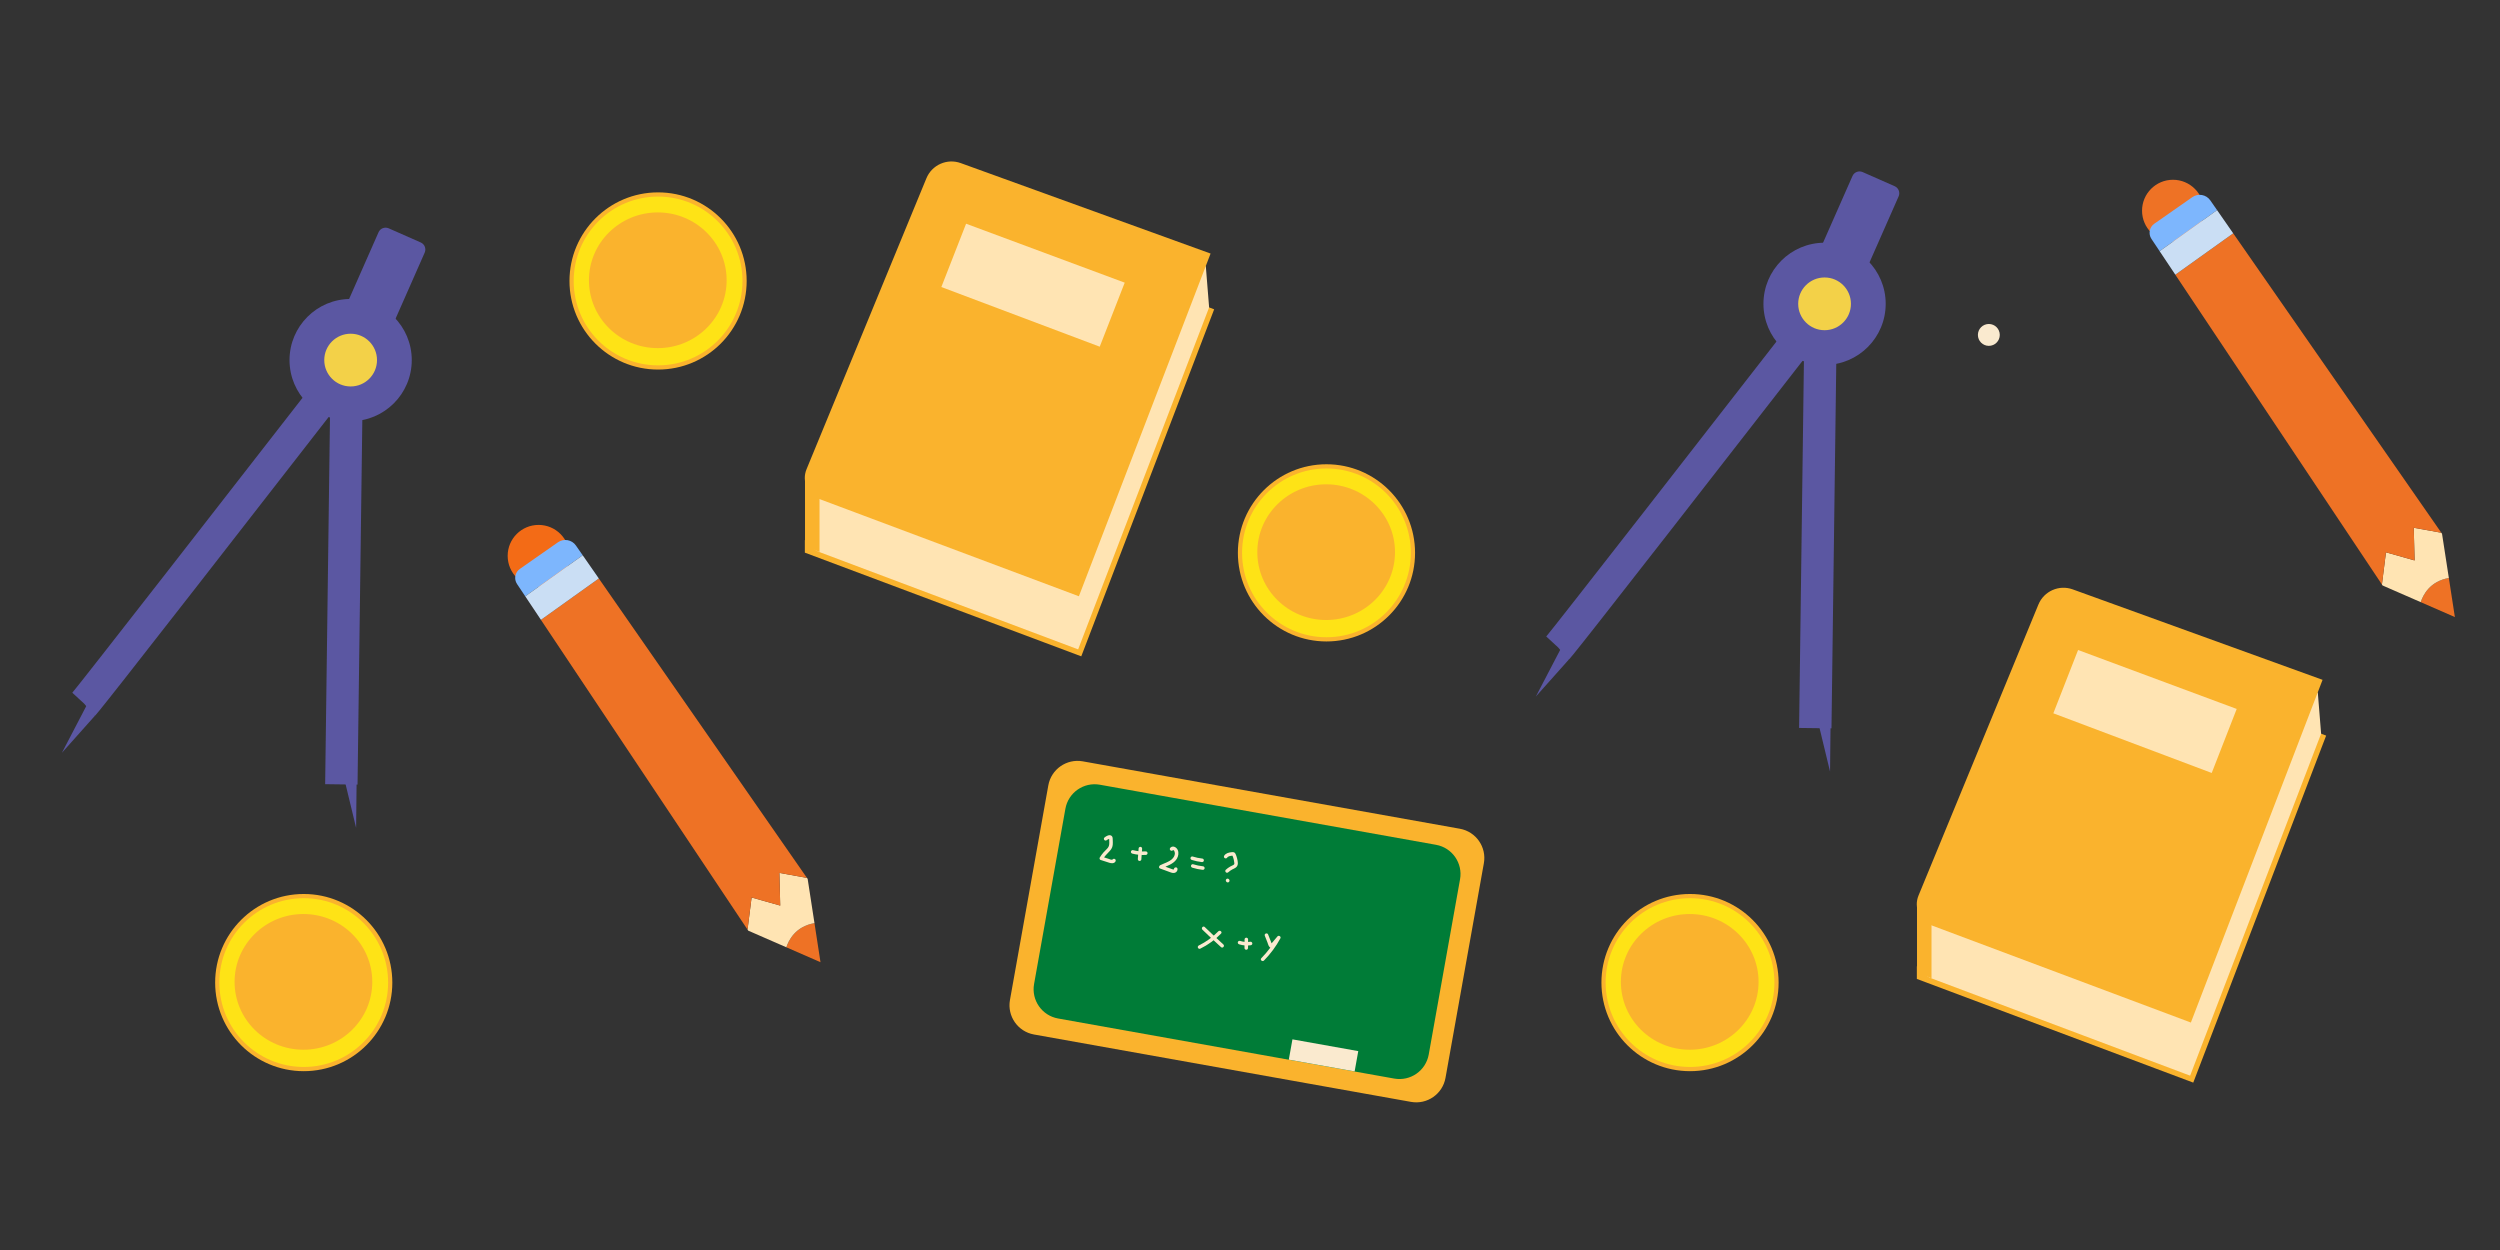<svg width="314" height="157" viewBox="0 0 314 157" fill="none" xmlns="http://www.w3.org/2000/svg">
<rect x="0" y="0" width="314" height="157" fill="#333333" stroke="none"/>
<g clip-path="url(#clip0)">
<path d="M275.473 135.977L240.756 122.953V121.371L274.689 134.231L290.899 91.908L292.164 92.392L275.473 135.977Z" fill="#FAB32D"/>
<path d="M240.776 113.878L240.992 120.192C240.988 121.38 241.486 122.465 242.598 122.883L275.081 135.104L291.531 92.15L291.114 86.947L240.776 113.878Z" fill="#FFE4B3"/>
<path d="M260.336 74.026L291.715 85.387L275.173 128.432L242.59 116.22C241.09 115.658 240.353 113.966 240.963 112.485L256.023 75.932C256.719 74.245 258.62 73.405 260.336 74.026Z" fill="#FAB32D"/>
<path d="M242.598 115.432V122.883L240.776 122.103V113.878" fill="#FAB32D"/>
<path d="M261.007 81.64L257.899 89.591L277.792 97.085L280.93 89.043L261.007 81.64Z" fill="#FFE4B3"/>
<path d="M304.044 75.63L308.332 77.503L307.576 72.595C305.172 73.009 304.318 74.771 304.044 75.63Z" fill="#EE7225"/>
<path d="M303.275 70.391L299.677 69.374L299.169 73.412L299.253 73.538L304.043 75.63C304.318 74.771 305.171 73.01 307.575 72.595L306.719 67.041L306.631 66.914L303.167 66.287L303.275 70.391Z" fill="#FFE4B3"/>
<path d="M272.924 30.345C275.069 30.345 276.807 28.607 276.807 26.462C276.807 24.318 275.069 22.579 272.924 22.579C270.78 22.579 269.041 24.318 269.041 26.462C269.041 28.607 270.78 30.345 272.924 30.345Z" fill="#EE7225"/>
<path d="M299.17 73.412L299.678 69.373L303.275 70.391L303.167 66.287L306.632 66.914L280.491 29.306L273.22 34.502L299.17 73.412Z" fill="#EE7225"/>
<path d="M275.357 24.762L270.577 28.101C269.96 28.532 269.801 29.376 270.218 30.002L271.25 31.549L278.466 26.392L277.614 25.166C277.102 24.43 276.091 24.25 275.357 24.762Z" fill="#7DB6FD"/>
<path d="M273.22 34.502L280.491 29.306L278.466 26.392L271.25 31.549L273.22 34.502Z" fill="#CADEF4"/>
<path d="M249.798 43.44C250.557 43.44 251.172 42.825 251.172 42.066C251.172 41.307 250.557 40.692 249.798 40.692C249.039 40.692 248.424 41.307 248.424 42.066C248.424 42.825 249.039 43.44 249.798 43.44Z" fill="#FAEACF"/>
<path d="M229.166 45.839C233.406 45.839 236.843 42.402 236.843 38.162C236.843 33.922 233.406 30.485 229.166 30.485C224.926 30.485 221.489 33.922 221.489 38.162C221.489 42.402 224.926 45.839 229.166 45.839Z" fill="#5B57A2"/>
<path d="M230.034 91.482L225.967 91.429L226.576 45.095C197.576 82.405 197.223 82.7 197.009 82.879L194.398 79.76L195.703 81.32L194.208 79.942C195.144 78.87 214.38 54.161 227.082 37.814L230.801 33.028L230.034 91.482Z" fill="#5B57A2"/>
<path d="M237.973 23.389L233.948 21.613C233.459 21.397 232.887 21.619 232.671 22.108L228.24 32.154C228.024 32.643 228.246 33.215 228.735 33.431L232.76 35.206C233.249 35.422 233.821 35.2 234.037 34.711L238.468 24.665C238.684 24.177 238.462 23.605 237.973 23.389Z" fill="#5B57A2"/>
<path d="M229.166 41.474C230.996 41.474 232.478 39.991 232.478 38.162C232.478 36.333 230.996 34.85 229.166 34.85C227.337 34.85 225.854 36.333 225.854 38.162C225.854 39.991 227.337 41.474 229.166 41.474Z" fill="#F3D148"/>
<path d="M196.256 81.055L192.905 87.483L197.009 82.879" fill="#5B57A2"/>
<path d="M228.154 89.868L229.855 96.914L229.92 90.748" fill="#5B57A2"/>
<path d="M98.766 118.98L103.054 120.853L102.298 115.945C99.894 116.359 99.04 118.121 98.766 118.98Z" fill="#EE7225"/>
<path d="M97.998 113.741L94.4 112.724L93.892 116.762L93.976 116.888L98.766 118.98C99.041 118.121 99.894 116.36 102.298 115.945L101.442 110.391L101.354 110.264L97.89 109.637L97.998 113.741Z" fill="#FFE4B3"/>
<path d="M67.646 73.695C69.79 73.695 71.529 71.957 71.529 69.812C71.529 67.667 69.79 65.929 67.646 65.929C65.501 65.929 63.763 67.667 63.763 69.812C63.763 71.957 65.501 73.695 67.646 73.695Z" fill="#F36B16"/>
<path d="M93.891 116.762L94.399 112.723L97.997 113.741L97.888 109.637L101.353 110.264L75.212 72.656L67.941 77.852L93.891 116.762Z" fill="#EE7225"/>
<path d="M70.078 68.112L65.298 71.451C64.681 71.882 64.522 72.726 64.939 73.352L65.971 74.899L73.187 69.742L72.335 68.516C71.824 67.78 70.812 67.6 70.078 68.112Z" fill="#7DB6FD"/>
<path d="M67.942 77.852L75.213 72.656L73.188 69.742L65.972 74.899L67.942 77.852Z" fill="#CADEF4"/>
<path d="M177.227 138.397L129.866 129.932C127.838 129.57 126.488 127.632 126.85 125.604L131.669 98.641C132.032 96.613 133.969 95.263 135.997 95.625L183.358 104.09C185.386 104.453 186.736 106.39 186.374 108.418L181.555 135.381C181.193 137.409 179.255 138.759 177.227 138.397Z" fill="#FAB32D"/>
<path d="M175.118 135.469L132.895 127.922C130.867 127.56 129.517 125.622 129.879 123.594L133.814 101.577C134.177 99.549 136.114 98.199 138.143 98.561L180.366 106.108C182.394 106.47 183.744 108.408 183.382 110.436L179.447 132.454C179.084 134.481 177.146 135.831 175.118 135.469Z" fill="#007C37"/>
<path d="M170.598 132.021L162.33 130.543L161.874 133.093L170.142 134.57L170.598 132.021Z" fill="#FAEACF"/>
<path d="M139.044 105.498C139.132 105.416 139.228 105.409 139.328 105.36C139.398 105.362 139.39 105.343 139.304 105.301C139.307 105.34 139.309 105.378 139.312 105.417C139.317 105.494 139.32 105.572 139.322 105.65C139.331 105.93 139.347 106.213 139.174 106.451C139.02 106.662 138.81 106.829 138.636 107.022C138.444 107.236 138.277 107.468 138.125 107.712C138.067 107.805 138.124 107.975 138.23 108.009C138.598 108.127 138.966 108.247 139.335 108.364C139.584 108.443 139.918 108.477 140.086 108.228C140.154 108.127 140.159 107.999 140.061 107.914C139.978 107.842 139.814 107.839 139.747 107.939C139.665 108.06 139.357 107.908 139.256 107.875C138.978 107.786 138.7 107.696 138.422 107.607C138.457 107.706 138.492 107.805 138.527 107.904C138.726 107.583 138.972 107.302 139.24 107.038C139.5 106.781 139.722 106.504 139.758 106.127C139.778 105.927 139.77 105.722 139.761 105.521C139.754 105.352 139.773 105.125 139.635 105C139.368 104.756 138.913 105.013 138.702 105.21C138.613 105.293 138.644 105.452 138.727 105.524C138.829 105.609 138.956 105.579 139.044 105.498Z" fill="#FAEACF"/>
<path d="M142.225 107.216C142.781 107.36 143.359 107.412 143.932 107.378C144.052 107.371 144.144 107.253 144.133 107.136C144.122 107.013 144.011 106.927 143.891 106.935C143.356 106.967 142.823 106.912 142.303 106.778C142.186 106.748 142.065 106.846 142.045 106.958C142.022 107.084 142.108 107.186 142.225 107.216Z" fill="#FAEACF"/>
<path d="M143.012 106.547C142.979 106.99 142.946 107.433 142.913 107.876C142.904 107.992 142.965 108.118 143.093 108.134C143.203 108.149 143.342 108.078 143.351 107.954C143.384 107.511 143.417 107.068 143.45 106.625C143.459 106.509 143.398 106.383 143.27 106.367C143.161 106.353 143.021 106.423 143.012 106.547Z" fill="#FAEACF"/>
<path d="M147.277 106.816C147.474 106.641 147.57 107.087 147.564 107.209C147.552 107.467 147.412 107.698 147.232 107.875C146.821 108.277 146.22 108.418 145.719 108.672C145.569 108.748 145.5 109.008 145.7 109.082C146.135 109.242 146.569 109.407 147.005 109.563C147.195 109.631 147.406 109.692 147.602 109.607C147.793 109.524 147.911 109.347 147.897 109.138C147.879 108.852 147.435 108.892 147.453 109.179C147.453 109.175 147.428 109.199 147.397 109.204C147.346 109.212 147.284 109.19 147.237 109.175C147.086 109.127 146.938 109.066 146.789 109.011C146.49 108.901 146.191 108.79 145.891 108.68C145.885 108.817 145.878 108.953 145.872 109.09C146.559 108.741 147.405 108.55 147.823 107.837C148.007 107.523 148.074 107.112 147.929 106.769C147.786 106.431 147.347 106.161 147.021 106.451C146.931 106.531 146.891 106.654 146.966 106.761C147.029 106.85 147.186 106.896 147.277 106.816Z" fill="#FAEACF"/>
<path d="M149.706 108.013C150.11 108.142 150.525 108.23 150.946 108.276C151.062 108.289 151.188 108.221 151.204 108.096C151.219 107.983 151.148 107.851 151.024 107.838C150.603 107.792 150.188 107.704 149.784 107.575C149.673 107.539 149.54 107.647 149.526 107.755C149.508 107.887 149.586 107.975 149.706 108.013Z" fill="#FAEACF"/>
<path d="M149.77 108.986C150.184 109.115 150.609 109.203 151.04 109.25C151.156 109.263 151.282 109.195 151.298 109.07C151.313 108.957 151.242 108.825 151.118 108.812C150.687 108.765 150.262 108.677 149.848 108.548C149.736 108.513 149.604 108.619 149.59 108.728C149.573 108.859 149.651 108.949 149.77 108.986Z" fill="#FAEACF"/>
<path d="M154.117 107.739C154.2 107.619 154.31 107.562 154.449 107.522C154.516 107.503 154.585 107.493 154.654 107.485C154.696 107.48 154.737 107.476 154.779 107.473C154.8 107.471 154.82 107.47 154.841 107.469C154.892 107.469 154.882 107.463 154.81 107.452C154.788 107.421 154.767 107.39 154.745 107.359C154.846 107.553 154.916 107.771 154.965 107.984C154.989 108.088 155.006 108.194 155.018 108.3C155.028 108.381 155.055 108.491 155.003 108.562C154.96 108.621 154.883 108.657 154.819 108.688C154.721 108.735 154.622 108.78 154.526 108.832C154.315 108.947 154.128 109.091 153.951 109.253C153.862 109.334 153.892 109.496 153.976 109.567C154.077 109.653 154.201 109.623 154.29 109.542C154.436 109.408 154.605 109.291 154.781 109.198C154.932 109.118 155.098 109.063 155.233 108.955C155.59 108.67 155.471 108.188 155.375 107.802C155.327 107.608 155.263 107.415 155.177 107.235C155.071 107.014 154.891 107.014 154.674 107.035C154.342 107.068 153.977 107.16 153.776 107.45C153.708 107.549 153.703 107.681 153.801 107.764C153.887 107.836 154.048 107.838 154.117 107.739Z" fill="#FAEACF"/>
<path d="M154 110.704C154.008 110.715 154.016 110.727 154.024 110.738C154.04 110.763 154.061 110.782 154.086 110.796C154.11 110.814 154.137 110.826 154.167 110.83C154.197 110.837 154.226 110.835 154.255 110.826C154.284 110.822 154.31 110.811 154.334 110.793C154.348 110.78 154.362 110.767 154.376 110.755C154.402 110.724 154.418 110.689 154.426 110.65C154.427 110.63 154.428 110.61 154.429 110.59C154.425 110.551 154.412 110.515 154.39 110.483C154.382 110.472 154.374 110.46 154.366 110.449C154.35 110.424 154.329 110.405 154.304 110.391C154.28 110.373 154.253 110.361 154.223 110.357C154.193 110.35 154.164 110.352 154.135 110.361C154.106 110.365 154.08 110.376 154.056 110.394C154.042 110.407 154.028 110.419 154.014 110.432C153.988 110.463 153.971 110.498 153.964 110.537C153.963 110.557 153.962 110.577 153.961 110.597C153.965 110.636 153.978 110.672 154 110.704Z" fill="#FAEACF"/>
<path d="M151.027 116.773C151.793 117.516 152.572 118.246 153.364 118.961C153.578 119.154 153.866 118.814 153.653 118.622C152.861 117.907 152.081 117.178 151.316 116.434C151.11 116.233 150.822 116.574 151.027 116.773Z" fill="#FAEACF"/>
<path d="M153.023 116.973C152.32 117.696 151.492 118.299 150.586 118.742C150.478 118.795 150.409 118.907 150.454 119.028C150.492 119.132 150.631 119.214 150.74 119.16C151.718 118.681 152.603 118.042 153.362 117.262C153.563 117.056 153.222 116.768 153.023 116.973Z" fill="#FAEACF"/>
<path d="M155.647 118.609C156.111 118.756 156.61 118.795 157.091 118.725C157.206 118.708 157.309 118.606 157.292 118.483C157.276 118.368 157.173 118.264 157.05 118.282C156.83 118.314 156.594 118.323 156.398 118.306C156.169 118.286 155.944 118.24 155.725 118.171C155.613 118.136 155.481 118.242 155.467 118.351C155.45 118.483 155.528 118.571 155.647 118.609Z" fill="#FAEACF"/>
<path d="M156.316 118.015C156.314 118.373 156.312 118.731 156.31 119.089C156.309 119.206 156.441 119.306 156.552 119.29C156.681 119.272 156.753 119.173 156.753 119.048C156.755 118.69 156.757 118.332 156.759 117.974C156.76 117.857 156.628 117.757 156.517 117.773C156.388 117.79 156.316 117.889 156.316 118.015Z" fill="#FAEACF"/>
<path d="M158.86 117.528C158.972 117.812 159.083 118.097 159.195 118.381C159.279 118.594 159.35 118.982 159.617 119.041C159.882 119.1 160.067 118.757 160.207 118.591C160.4 118.362 160.594 118.133 160.787 117.903C160.664 117.823 160.54 117.743 160.416 117.662C159.881 118.649 159.207 119.552 158.419 120.351C158.217 120.555 158.558 120.843 158.758 120.64C159.573 119.814 160.266 118.875 160.819 117.854C160.94 117.63 160.609 117.423 160.448 117.613C160.306 117.781 160.165 117.949 160.023 118.117C159.946 118.209 159.868 118.3 159.791 118.392C159.759 118.43 159.727 118.468 159.694 118.507C159.675 118.53 159.655 118.553 159.636 118.576C159.572 118.628 159.588 118.644 159.683 118.623C159.816 118.625 159.758 118.595 159.724 118.511C159.702 118.454 159.679 118.397 159.657 118.34C159.616 118.236 159.575 118.132 159.534 118.027C159.449 117.809 159.363 117.591 159.277 117.373C159.173 117.108 158.755 117.26 158.86 117.528Z" fill="#FAEACF"/>
<path d="M44.04 52.904C48.28 52.904 51.717 49.467 51.717 45.227C51.717 40.987 48.28 37.55 44.04 37.55C39.8 37.55 36.363 40.987 36.363 45.227C36.363 49.467 39.8 52.904 44.04 52.904Z" fill="#5B57A2"/>
<path d="M44.907 98.546L40.84 98.493L41.449 52.159C12.449 89.469 12.096 89.764 11.882 89.943L9.271 86.824L10.576 88.383L9.081 87.006C10.017 85.934 29.253 61.225 41.955 44.878L45.674 40.092L44.907 98.546Z" fill="#5B57A2"/>
<path d="M52.846 30.454L48.821 28.678C48.332 28.462 47.76 28.684 47.544 29.173L43.113 39.219C42.897 39.708 43.119 40.28 43.608 40.496L47.633 42.272C48.122 42.488 48.694 42.266 48.91 41.777L53.341 31.731C53.557 31.241 53.336 30.669 52.846 30.454Z" fill="#5B57A2"/>
<path d="M44.041 48.539C45.87 48.539 47.352 47.056 47.352 45.227C47.352 43.398 45.87 41.915 44.041 41.915C42.211 41.915 40.728 43.398 40.728 45.227C40.728 47.056 42.211 48.539 44.041 48.539Z" fill="#F3D148"/>
<path d="M11.13 88.119L7.779 94.547L11.882 89.944" fill="#5B57A2"/>
<path d="M43.027 96.932L44.728 103.979L44.793 97.813" fill="#5B57A2"/>
<path d="M212.267 134.539C218.412 134.539 223.394 129.557 223.394 123.412C223.394 117.267 218.412 112.285 212.267 112.285C206.121 112.285 201.14 117.267 201.14 123.412C201.14 129.557 206.121 134.539 212.267 134.539Z" fill="#FAB32D"/>
<path d="M212.267 134.011C218.121 134.011 222.866 129.266 222.866 123.412C222.866 117.558 218.121 112.813 212.267 112.813C206.413 112.813 201.668 117.558 201.668 123.412C201.668 129.266 206.413 134.011 212.267 134.011Z" fill="#FEE316"/>
<path d="M212.229 131.845C217.005 131.845 220.876 128.029 220.876 123.323C220.876 118.616 217.005 114.801 212.229 114.801C207.453 114.801 203.582 118.616 203.582 123.323C203.582 128.029 207.453 131.845 212.229 131.845Z" fill="#FAB32D"/>
<path d="M166.604 80.566C172.749 80.566 177.731 75.584 177.731 69.439C177.731 63.294 172.749 58.312 166.604 58.312C160.458 58.312 155.477 63.294 155.477 69.439C155.477 75.584 160.458 80.566 166.604 80.566Z" fill="#FAB32D"/>
<path d="M166.604 80.038C172.458 80.038 177.203 75.293 177.203 69.439C177.203 63.585 172.458 58.84 166.604 58.84C160.75 58.84 156.005 63.585 156.005 69.439C156.005 75.293 160.75 80.038 166.604 80.038Z" fill="#FEE316"/>
<path d="M166.566 77.873C171.342 77.873 175.213 74.058 175.213 69.351C175.213 64.644 171.342 60.829 166.566 60.829C161.79 60.829 157.919 64.644 157.919 69.351C157.919 74.058 161.79 77.873 166.566 77.873Z" fill="#FAB32D"/>
<path d="M82.654 46.417C88.8 46.417 93.781 41.435 93.781 35.29C93.781 29.145 88.8 24.163 82.654 24.163C76.509 24.163 71.527 29.145 71.527 35.29C71.527 41.435 76.509 46.417 82.654 46.417Z" fill="#FAB32D"/>
<path d="M82.655 45.889C88.508 45.889 93.254 41.144 93.254 35.29C93.254 29.436 88.508 24.691 82.655 24.691C76.801 24.691 72.056 29.436 72.056 35.29C72.056 41.144 76.801 45.889 82.655 45.889Z" fill="#FEE316"/>
<path d="M82.618 43.724C87.393 43.724 91.265 39.909 91.265 35.202C91.265 30.496 87.393 26.68 82.618 26.68C77.842 26.68 73.971 30.496 73.971 35.202C73.971 39.909 77.842 43.724 82.618 43.724Z" fill="#FAB32D"/>
<path d="M38.15 134.539C44.295 134.539 49.276 129.557 49.276 123.412C49.276 117.267 44.295 112.285 38.15 112.285C32.004 112.285 27.023 117.267 27.023 123.412C27.023 129.557 32.004 134.539 38.15 134.539Z" fill="#FAB32D"/>
<path d="M38.149 134.011C44.003 134.011 48.748 129.266 48.748 123.412C48.748 117.558 44.003 112.813 38.149 112.813C32.296 112.813 27.55 117.558 27.55 123.412C27.55 129.266 32.296 134.011 38.149 134.011Z" fill="#FEE316"/>
<path d="M38.111 131.845C42.887 131.845 46.758 128.029 46.758 123.323C46.758 118.616 42.887 114.801 38.111 114.801C33.336 114.801 29.464 118.616 29.464 123.323C29.464 128.029 33.336 131.845 38.111 131.845Z" fill="#FAB32D"/>
<path d="M135.807 82.436L101.09 69.412V67.83L135.023 80.69L151.233 38.367L152.498 38.852L135.807 82.436Z" fill="#FAB32D"/>
<path d="M101.11 60.337L101.326 66.651C101.322 67.839 101.82 68.924 102.932 69.342L135.415 81.563L151.865 38.609L151.448 33.406L101.11 60.337Z" fill="#FFE4B3"/>
<path d="M120.67 20.485L152.049 31.846L135.507 74.891L102.924 62.68C101.424 62.118 100.687 60.426 101.297 58.945L116.357 22.392C117.053 20.704 118.954 19.864 120.67 20.485Z" fill="#FAB32D"/>
<path d="M121.341 28.099L118.233 36.05L138.126 43.544L141.264 35.502L121.341 28.099Z" fill="#FFE4B3"/>
<path d="M102.932 61.891V69.342L101.11 68.563V60.337" fill="#FAB32D"/>
</g>
<defs>
<clipPath id="clip0">
<rect width="320" height="1040" fill="white" transform="translate(0 -474)"/>
</clipPath>
</defs>
</svg>
